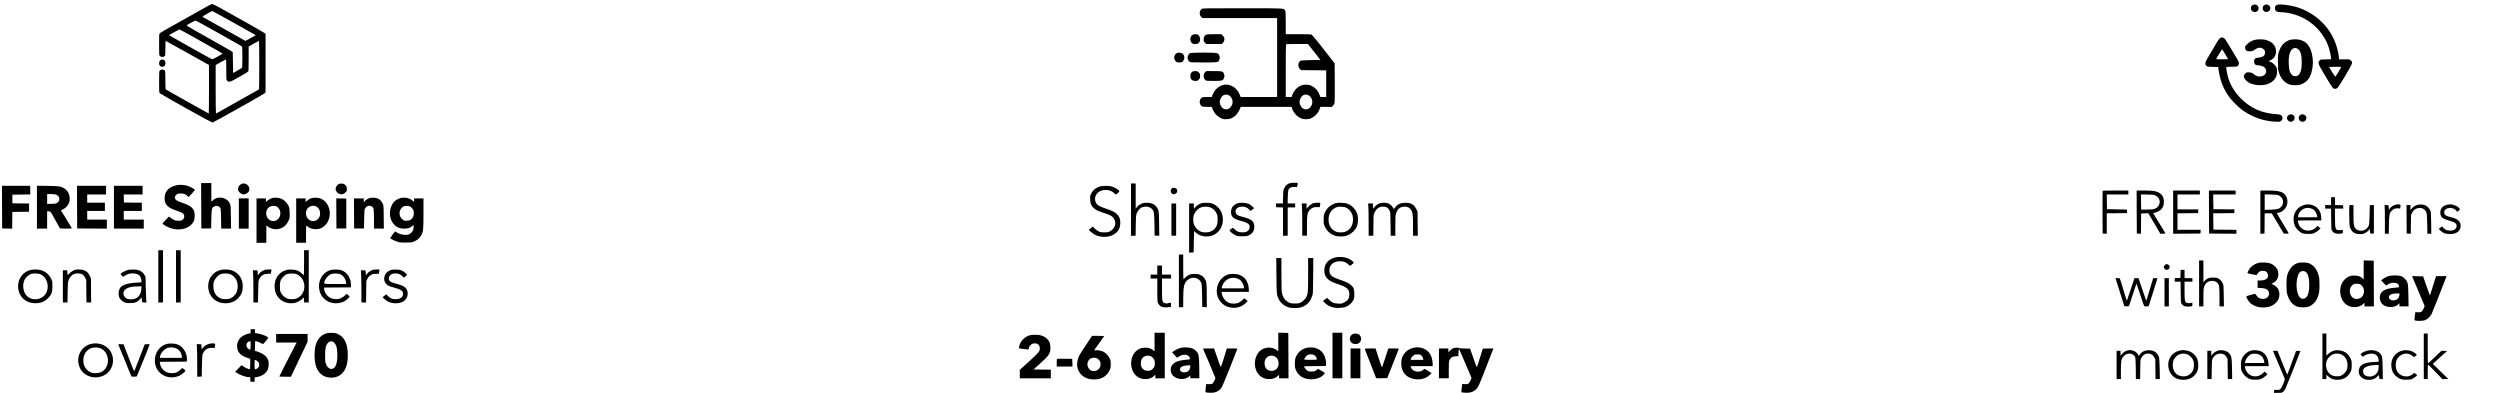 <?xml version="1.0" standalone="no"?>
<!DOCTYPE svg PUBLIC "-//W3C//DTD SVG 20010904//EN"
 "http://www.w3.org/TR/2001/REC-SVG-20010904/DTD/svg10.dtd">
<svg version="1.0" xmlns="http://www.w3.org/2000/svg"
 width="6364pt" height="1000pt" viewBox="0 0 6364 1000"
 preserveAspectRatio="xMidYMid meet">

<g transform="translate(0,1000) scale(0.1,-0.1)"
fill="#000000" stroke="none">
<path d="M5275 9839 c-60 -34 -238 -134 -395 -222 -157 -88 -397 -223 -535
-300 -137 -77 -260 -149 -272 -160 -23 -20 -23 -23 -23 -292 0 -271 0 -272 23
-293 30 -29 86 -29 115 -2 21 20 22 28 22 205 0 102 3 185 6 185 3 0 253 -138
555 -307 l549 -308 0 -617 c0 -340 -3 -618 -6 -618 -7 0 -1075 599 -1091 612
-10 8 -13 68 -13 239 0 216 -1 230 -20 249 -29 29 -90 27 -118 -3 -21 -23 -22
-30 -22 -293 0 -268 0 -271 23 -291 12 -11 314 -183 670 -383 525 -293 653
-361 673 -356 41 11 1297 716 1322 743 l22 24 0 743 0 743 -22 20 c-21 18
-398 232 -1084 614 -127 71 -239 129 -250 129 -10 0 -68 -28 -129 -61z m659
-410 c287 -160 534 -299 549 -309 l29 -17 -131 -72 -132 -73 -227 128 c-125
70 -353 197 -507 284 -154 86 -299 167 -323 180 -24 14 -39 27 -33 33 13 13
234 137 245 137 5 0 243 -131 530 -291z m-367 -274 c312 -175 576 -325 586
-333 15 -14 17 -40 17 -277 0 -232 -2 -264 -16 -276 -10 -8 -62 -40 -118 -71
l-101 -57 -5 265 -5 266 -28 21 c-15 12 -281 164 -591 337 -330 184 -561 319
-556 324 22 23 217 125 232 122 9 -2 272 -147 585 -321z m-734 -46 c259 -145
364 -205 665 -374 96 -54 170 -101 165 -105 -4 -4 -62 -37 -128 -74 -106 -60
-123 -67 -147 -58 -15 5 -123 64 -240 130 -117 65 -356 199 -531 297 -174 98
-316 179 -314 181 11 11 255 143 265 144 6 0 126 -64 265 -141z m1767 -763 c0
-479 -3 -616 -12 -624 -11 -8 -308 -175 -888 -500 -74 -41 -148 -84 -165 -94
-16 -10 -33 -18 -37 -18 -5 0 -8 278 -8 618 l0 617 129 73 c71 39 132 72 135
72 3 0 6 -116 6 -259 0 -246 1 -260 21 -285 30 -38 75 -35 157 11 215 119 350
197 370 216 22 20 22 22 22 332 l0 311 128 72 c70 39 130 71 135 72 4 0 7
-276 7 -614z"/>
<path d="M57353 9876 c-37 -17 -53 -43 -53 -86 0 -45 16 -70 57 -86 70 -30
138 13 138 87 0 70 -74 114 -142 85z"/>
<path d="M57653 9875 c-37 -16 -53 -42 -53 -87 0 -70 67 -112 135 -84 78 33
78 139 1 171 -42 18 -43 18 -83 0z"/>
<path d="M57963 9876 c-37 -17 -53 -43 -53 -86 0 -69 47 -100 152 -100 99 0
246 -26 364 -64 398 -129 709 -427 848 -814 26 -74 66 -251 66 -295 l0 -25
-136 -4 c-135 -3 -136 -3 -160 -31 -45 -53 -37 -77 107 -321 241 -404 235
-396 296 -396 22 0 42 9 62 28 16 15 105 155 197 311 188 318 193 331 136 382
-32 29 -33 29 -167 29 l-135 0 0 28 c0 62 -34 223 -71 336 -151 462 -541 831
-1024 971 -172 50 -425 76 -482 51z m1637 -1582 c0 -9 -142 -244 -151 -249 -6
-4 -159 236 -159 251 0 2 70 4 155 4 85 0 155 -3 155 -6z"/>
<path d="M30588 9770 c-60 -46 -64 -153 -9 -202 l31 -28 950 0 950 0 0 -1005
0 -1005 -463 0 -463 0 -28 66 c-56 127 -140 205 -260 239 -165 48 -350 -56
-424 -237 l-27 -68 -115 0 c-127 0 -148 -7 -175 -60 -30 -58 -12 -140 37 -174
17 -12 50 -16 138 -16 l115 0 27 -68 c38 -93 110 -172 196 -214 59 -29 76 -33
147 -33 91 1 150 22 221 80 48 40 103 120 129 188 l18 47 647 0 648 0 16 -46
c36 -106 117 -197 215 -242 80 -37 192 -37 272 0 98 45 179 136 215 242 l16
46 145 0 145 0 33 33 c26 26 34 44 40 88 3 29 5 264 3 520 l-3 466 -72 94
c-230 300 -493 626 -514 636 -18 9 -109 13 -341 13 l-318 0 0 285 c0 236 -3
291 -15 315 -33 63 25 60 -1088 60 -993 0 -1015 0 -1039 -20z m2866 -1093
l158 -202 -243 -5 c-134 -3 -252 -9 -261 -13 -10 -5 -27 -25 -39 -44 -32 -51
-23 -124 20 -166 l31 -32 320 -3 320 -3 0 -340 0 -339 -74 0 -73 0 -22 56
c-41 107 -118 191 -217 235 -74 33 -190 32 -265 -3 -98 -45 -179 -136 -215
-242 l-16 -46 -74 0 -74 0 0 668 c0 368 3 672 7 675 3 4 130 7 282 7 l276 0
159 -203z m-2141 -1125 c81 -76 86 -199 10 -282 -105 -117 -273 -29 -273 142
0 45 44 132 78 154 60 39 134 33 185 -14z m2041 -13 c138 -152 -22 -402 -191
-298 -40 25 -83 109 -83 164 0 51 42 137 78 161 66 43 143 33 196 -27z"/>
<path d="M30354 9111 c-63 -38 -72 -145 -18 -202 25 -26 34 -29 88 -29 63 1
80 8 109 50 38 55 9 168 -49 190 -40 16 -96 12 -130 -9z"/>
<path d="M30698 9114 c-37 -19 -58 -63 -58 -118 0 -36 6 -52 31 -81 l31 -35
200 0 200 0 28 28 c31 31 46 86 36 129 -4 14 -22 41 -41 60 l-33 33 -183 0
c-143 -1 -190 -4 -211 -16z"/>
<path d="M56524 9036 c-24 -11 -46 -39 -90 -113 -31 -54 -111 -187 -176 -296
-98 -164 -118 -205 -118 -238 0 -30 6 -46 26 -64 25 -23 34 -25 162 -27 l137
-3 7 -50 c44 -289 112 -474 251 -680 83 -123 275 -314 397 -394 249 -166 511
-254 800 -268 114 -6 116 -5 147 21 39 33 48 67 28 110 -21 43 -47 53 -165 61
-355 24 -640 152 -886 399 -198 199 -313 417 -359 683 -24 135 -35 123 116
123 74 0 139 5 151 11 26 14 51 74 42 102 -3 12 -26 54 -49 92 -23 39 -102
171 -175 294 -113 189 -139 226 -166 237 -40 17 -41 17 -80 0z m125 -421 l71
-120 -80 -3 c-45 -2 -114 -2 -155 0 l-73 3 75 128 c42 71 79 125 83 120 4 -4
40 -62 79 -128z"/>
<path d="M57398 8985 c-77 -21 -140 -56 -195 -110 -45 -43 -53 -57 -53 -88 0
-24 8 -45 24 -64 22 -26 30 -28 94 -28 64 0 74 3 125 38 71 49 114 61 168 47
61 -17 99 -58 99 -109 0 -86 -49 -127 -168 -138 -85 -8 -112 -31 -112 -96 0
-60 29 -97 75 -97 53 0 137 -20 171 -41 18 -11 40 -36 49 -55 49 -103 -43
-204 -172 -191 -55 6 -82 19 -148 72 -31 24 -49 30 -101 33 -62 4 -65 3 -99
-31 -45 -45 -47 -87 -6 -144 64 -88 192 -143 351 -151 210 -9 369 66 436 206
22 47 28 72 28 137 1 70 -2 86 -26 127 -33 56 -87 102 -145 124 l-43 17 48 22
c95 44 148 138 140 248 -11 133 -97 223 -257 271 -66 19 -215 20 -283 1z"/>
<path d="M58295 8986 c-65 -21 -117 -51 -163 -96 -54 -53 -84 -105 -119 -205
-26 -76 -27 -89 -27 -260 -1 -143 3 -193 17 -244 42 -150 124 -258 234 -313
56 -27 77 -32 166 -36 86 -3 112 -1 166 18 179 60 271 202 302 464 9 75 9 123
0 205 -37 323 -185 482 -450 480 -47 0 -104 -6 -126 -13z m195 -229 c72 -48
103 -151 103 -342 0 -140 -15 -224 -53 -288 -28 -48 -61 -67 -114 -67 -63 0
-107 40 -137 123 -30 87 -38 303 -15 410 35 156 126 225 216 164z"/>
<path d="M29949 8645 c-30 -16 -59 -70 -59 -110 0 -36 27 -92 54 -110 12 -9
43 -15 76 -15 33 0 64 6 76 15 27 18 54 74 54 110 0 41 -29 94 -61 110 -35 19
-106 19 -140 0z"/>
<path d="M30289 8645 c-30 -16 -59 -70 -59 -109 0 -39 24 -91 51 -110 21 -14
65 -16 359 -16 367 0 364 -1 395 60 31 60 9 147 -44 174 -43 23 -662 23 -702
1z"/>
<path d="M4110 8483 c-39 -14 -60 -46 -60 -93 0 -58 29 -90 81 -90 53 0 79 29
79 90 0 48 -23 90 -49 90 -5 0 -15 2 -23 4 -7 3 -20 2 -28 -1z"/>
<path d="M30339 8162 c-27 -24 -33 -37 -36 -83 -7 -93 37 -139 134 -139 38 0
50 5 79 34 31 31 34 40 34 91 0 51 -3 60 -34 91 -31 31 -40 34 -90 34 -47 0
-61 -4 -87 -28z"/>
<path d="M30679 8162 c-55 -49 -51 -156 9 -202 22 -18 41 -20 209 -20 207 0
229 6 257 64 20 42 20 76 2 120 -26 63 -39 66 -253 66 l-193 0 -31 -28z"/>
<path d="M58251 7064 c-43 -36 -44 -93 -2 -135 78 -78 204 17 151 115 -27 51
-101 61 -149 20z"/>
<path d="M58565 7078 c-47 -27 -62 -75 -40 -122 45 -94 185 -62 185 42 0 33
-6 45 -31 66 -33 28 -80 34 -114 14z"/>
<path d="M32832 5336 c-64 -21 -107 -59 -139 -123 -27 -56 -28 -65 -31 -225
l-4 -168 -89 0 -90 0 3 -47 3 -48 88 -3 87 -3 0 -359 0 -360 60 0 60 0 0 360
0 360 95 0 95 0 0 50 0 50 -96 0 -96 0 4 163 c3 179 12 207 70 241 27 17 136
25 156 12 10 -6 35 94 26 103 -12 13 -160 10 -202 -3z"/>
<path d="M5122 4763 l3 -578 125 0 125 0 5 240 c6 268 10 289 74 319 43 20 80
20 116 -1 51 -30 54 -48 58 -315 l4 -248 124 0 125 0 -3 293 c-3 283 -4 294
-27 345 -73 161 -303 205 -432 82 l-39 -37 0 239 0 238 -130 0 -130 0 2 -577z"/>
<path d="M6132 5310 c-68 -42 -91 -124 -52 -188 21 -34 87 -72 125 -72 38 0
104 38 125 72 72 119 -77 261 -198 188z"/>
<path d="M8621 5313 c-36 -18 -67 -60 -76 -105 -11 -47 28 -113 81 -138 62
-30 116 -20 166 30 34 33 38 43 38 86 0 61 -25 105 -73 127 -44 21 -92 21
-136 0z"/>
<path d="M28790 4665 l0 -665 59 0 59 0 4 258 c4 241 5 261 27 317 28 72 93
139 148 154 88 25 176 9 230 -42 60 -57 66 -90 71 -404 l4 -283 59 0 60 0 -4
303 c-4 326 -6 344 -60 423 -47 70 -118 106 -218 112 -44 3 -99 -1 -126 -7
-63 -16 -133 -62 -166 -108 l-27 -38 0 323 0 322 -60 0 -60 0 0 -665z"/>
<path d="M4504 5286 c-187 -35 -299 -140 -312 -291 -7 -90 4 -146 40 -200 42
-63 111 -106 251 -154 64 -22 129 -47 146 -55 68 -35 82 -112 32 -168 -27 -30
-34 -33 -104 -36 -64 -4 -84 0 -129 20 -30 14 -70 39 -89 56 l-35 31 -82 -82
c-45 -45 -82 -87 -82 -94 0 -31 138 -106 248 -134 234 -59 460 19 543 188 33
68 34 219 2 279 -46 87 -125 137 -310 198 -62 21 -123 48 -137 61 -50 47 -44
104 17 149 23 17 43 21 100 21 78 -1 119 -16 171 -64 l28 -26 84 90 c45 49 80
93 76 97 -4 4 -34 23 -67 43 -115 69 -260 95 -391 71z"/>
<path d="M52 4728 l3 -543 127 -3 128 -3 2 213 3 213 213 3 212 2 0 105 0 105
-213 2 -212 3 0 110 0 110 228 3 227 2 0 110 0 110 -360 0 -360 0 2 -542z"/>
<path d="M940 4726 l0 -546 130 0 130 0 0 220 0 220 39 0 c49 0 46 3 176 -235
53 -99 102 -186 107 -192 8 -10 52 -13 160 -13 116 0 149 3 145 13 -3 6 -66
111 -140 232 l-136 220 54 27 c131 67 190 187 164 335 -14 80 -57 146 -122
190 -91 61 -123 66 -429 71 l-278 4 0 -546z m476 323 c118 -30 129 -178 18
-225 -21 -9 -71 -14 -134 -14 l-100 0 0 125 0 125 86 0 c47 0 105 -5 130 -11z"/>
<path d="M1962 4728 l3 -543 378 -3 377 -2 0 115 0 115 -250 0 -250 0 0 110 0
110 225 0 225 0 0 105 0 105 -225 0 -225 0 0 105 0 105 240 0 240 0 0 110 0
110 -370 0 -370 0 2 -542z"/>
<path d="M2900 4725 l0 -545 380 0 380 0 0 115 0 115 -255 0 -255 0 0 110 0
110 230 0 230 0 0 105 0 105 -227 2 -228 3 -3 103 -3 102 241 0 240 0 0 110 0
110 -365 0 -365 0 0 -545z"/>
<path d="M28005 5256 c-108 -34 -183 -94 -226 -181 -30 -61 -31 -69 -27 -157
5 -107 23 -151 85 -209 58 -54 96 -74 248 -125 168 -56 200 -71 245 -117 105
-108 70 -279 -74 -355 -45 -24 -62 -27 -146 -27 -85 0 -101 3 -150 29 -30 15
-74 49 -97 73 l-42 45 -51 -37 c-27 -20 -50 -40 -50 -44 0 -17 100 -100 149
-125 183 -93 425 -68 554 57 60 59 89 125 95 218 6 104 -15 172 -72 236 -53
59 -124 95 -297 153 -192 64 -246 103 -269 199 -17 71 6 148 61 201 105 102
318 99 420 -6 18 -19 37 -34 42 -34 21 0 96 71 91 85 -11 27 -104 87 -172 111
-55 19 -86 23 -172 23 -58 0 -123 -6 -145 -13z"/>
<path d="M29821 5194 c-57 -72 18 -171 98 -129 85 43 58 155 -38 155 -31 0
-44 -6 -60 -26z"/>
<path d="M53525 5138 c-3 -7 -4 -254 -3 -548 l3 -535 53 -3 52 -3 0 260 0 261
258 2 257 3 0 45 0 45 -255 5 -255 5 -3 188 -2 187 275 0 275 0 0 50 0 50
-325 0 c-251 0 -327 -3 -330 -12z"/>
<path d="M54392 4603 l3 -548 52 -3 53 -3 2 258 3 258 91 3 91 3 154 -261 153
-260 63 0 c35 0 63 4 63 9 0 10 -21 44 -194 324 -64 104 -116 191 -116 193 0
2 9 4 20 4 38 0 133 43 171 77 59 53 84 114 83 203 0 117 -43 192 -136 241
-74 38 -153 49 -361 49 l-197 0 2 -547z m483 417 c154 -77 128 -292 -41 -341
-32 -9 -98 -14 -189 -14 l-140 0 -3 193 -2 193 162 -3 c150 -3 167 -5 213 -28z"/>
<path d="M55320 4600 l0 -550 348 2 347 3 3 48 3 47 -295 0 -296 0 0 210 0
210 263 2 262 3 3 48 3 47 -265 0 -266 0 0 190 0 190 285 0 285 0 0 50 0 50
-340 0 -340 0 0 -550z"/>
<path d="M56232 4603 l3 -548 348 -3 347 -2 0 50 0 50 -292 2 -293 3 -3 207
-2 208 267 2 268 3 3 47 3 48 -268 2 -268 3 -3 188 -2 187 285 0 285 0 0 50 0
50 -340 0 -340 0 2 -547z"/>
<path d="M57540 4599 l0 -550 53 3 52 3 3 258 2 257 89 0 89 0 154 -257 153
-258 63 -3 c41 -2 62 1 62 8 0 7 -67 122 -150 256 -82 134 -150 248 -150 253
0 5 17 12 37 16 186 35 287 239 202 410 -60 120 -167 155 -469 155 l-190 0 0
-551z m477 423 c55 -29 90 -76 98 -133 9 -62 -8 -118 -47 -156 -53 -52 -105
-65 -270 -71 l-148 -4 0 197 0 197 163 -4 c144 -3 167 -6 204 -26z"/>
<path d="M59340 4880 l0 -100 -75 0 -75 0 0 -45 0 -45 75 0 74 0 3 -269 c3
-255 4 -271 24 -298 41 -55 80 -73 160 -73 104 0 121 8 116 58 l-4 40 -62 -5
c-127 -11 -136 10 -136 317 l0 230 106 0 105 0 -3 43 -3 42 -102 3 -103 3 0
99 0 100 -50 0 -50 0 0 -100z"/>
<path d="M6896 4946 c-32 -14 -74 -40 -93 -57 l-33 -33 0 47 0 47 -120 0 -120
0 0 -565 0 -565 125 0 125 0 0 221 0 221 38 -29 c75 -59 174 -82 268 -63 119
25 195 85 251 197 38 76 38 78 38 197 0 147 -20 207 -96 291 -70 76 -139 108
-243 112 -69 3 -90 0 -140 -21z m155 -209 c44 -30 75 -76 83 -127 25 -157
-103 -277 -239 -225 -145 55 -163 271 -30 351 55 33 138 33 186 1z"/>
<path d="M7932 4956 c-49 -16 -85 -38 -124 -74 l-28 -26 0 47 0 47 -120 0
-120 0 0 -565 0 -565 125 0 125 0 0 220 c0 121 4 220 8 220 5 0 19 -11 31 -24
68 -72 235 -93 343 -44 117 54 195 163 219 304 30 183 -60 373 -211 442 -67
31 -182 39 -248 18z m129 -218 c71 -40 107 -151 78 -239 -40 -118 -166 -163
-269 -96 -89 60 -109 217 -37 296 60 65 153 81 228 39z"/>
<path d="M9405 4957 c-59 -24 -94 -47 -119 -79 l-26 -33 0 53 0 52 -125 0
-125 0 2 -382 3 -383 125 0 125 0 5 240 c5 226 6 242 27 276 56 89 186 77 213
-19 5 -20 10 -141 10 -269 l0 -233 126 0 125 0 -3 298 c-3 290 -4 298 -27 342
-52 101 -117 142 -231 146 -44 2 -87 -1 -105 -9z"/>
<path d="M10173 4951 c-64 -22 -124 -63 -158 -107 -130 -170 -117 -434 29
-572 69 -66 141 -92 249 -92 88 0 140 17 204 66 l33 25 0 -48 c-1 -90 -55
-167 -136 -193 -78 -26 -224 3 -304 60 -16 11 -31 20 -34 20 -3 0 -32 -39 -66
-87 l-60 -87 45 -28 c25 -16 80 -40 123 -55 70 -25 90 -27 227 -27 132 -1 157
2 205 22 81 32 138 78 181 144 64 100 69 143 69 577 l0 381 -120 0 -120 0 0
-46 0 -46 -39 35 c-80 72 -217 97 -328 58z m267 -210 c19 -10 48 -37 64 -59
25 -35 30 -51 30 -104 0 -76 -22 -128 -72 -166 -28 -21 -48 -27 -101 -30 -56
-3 -71 0 -101 20 -119 81 -119 256 -1 335 44 29 130 32 181 4z"/>
<path d="M6080 4565 l0 -385 125 0 125 0 0 385 0 385 -125 0 -125 0 0 -385z"/>
<path d="M8562 4568 l3 -383 125 0 125 0 0 380 0 380 -128 3 -127 3 2 -383z"/>
<path d="M30573 4822 c-58 -21 -115 -59 -155 -106 l-27 -31 -1 68 0 67 -60 0
-60 0 0 -625 0 -626 58 3 57 3 5 280 c4 229 7 276 17 258 20 -33 106 -92 169
-113 68 -24 175 -26 252 -6 180 48 302 217 302 416 -1 177 -89 323 -237 393
-60 28 -80 32 -168 34 -77 3 -112 -1 -152 -15z m224 -97 c66 -20 135 -81 170
-153 25 -51 28 -67 28 -162 0 -95 -3 -111 -28 -162 -54 -110 -143 -163 -277
-163 -73 0 -93 4 -142 28 -67 33 -111 80 -147 157 -35 75 -36 201 -3 274 43
94 101 150 189 182 51 18 148 17 210 -1z"/>
<path d="M31520 4831 c-122 -40 -183 -116 -183 -226 0 -123 60 -178 247 -226
107 -27 191 -66 212 -97 22 -33 20 -99 -4 -131 -36 -49 -79 -66 -167 -66 -91
0 -140 20 -198 80 -19 19 -37 35 -41 35 -15 0 -86 -55 -86 -66 0 -21 90 -95
148 -122 51 -24 68 -27 172 -27 99 0 122 3 165 23 100 46 144 114 145 220 0
133 -65 191 -278 246 -57 14 -116 33 -132 41 -40 20 -70 62 -70 97 0 78 68
128 175 128 74 0 129 -24 173 -74 l32 -37 45 32 c25 18 45 36 45 39 0 16 -95
93 -138 113 -51 23 -214 34 -262 18z"/>
<path d="M33438 4830 c-45 -14 -95 -49 -138 -97 l-40 -46 0 67 0 66 -61 0 -62
0 6 -82 c4 -46 7 -230 7 -410 l0 -328 60 0 60 0 0 247 c0 288 8 336 71 407 50
57 103 78 188 75 l66 -3 7 40 c14 77 16 74 -64 73 -40 0 -85 -4 -100 -9z"/>
<path d="M33985 4823 c-121 -44 -205 -118 -258 -231 -30 -63 -32 -74 -32 -182
0 -109 2 -119 32 -182 58 -122 163 -208 292 -238 33 -8 90 -11 148 -8 82 5
103 10 167 42 93 45 174 129 207 213 34 86 38 231 10 315 -40 118 -125 210
-238 257 -79 33 -253 40 -328 14z m286 -112 c56 -29 94 -65 125 -118 35 -59
45 -98 45 -183 1 -138 -59 -243 -169 -297 -49 -24 -69 -28 -143 -28 -75 0 -92
4 -144 30 -106 54 -165 159 -165 295 0 123 46 218 134 278 66 44 97 52 192 49
60 -3 92 -9 125 -26z"/>
<path d="M35125 4827 c-59 -24 -93 -47 -134 -93 l-41 -47 0 67 0 66 -61 0 -62
0 6 -82 c4 -46 7 -230 7 -410 l0 -328 59 0 60 0 3 268 c3 264 3 268 29 322 48
101 119 150 216 150 80 0 130 -29 163 -95 25 -49 25 -53 28 -347 l4 -298 59 0
59 0 0 252 c0 198 3 263 16 307 34 120 107 181 218 181 72 0 118 -20 157 -70
50 -63 59 -126 59 -412 l0 -258 61 0 61 0 -4 309 -3 308 -35 69 c-59 115 -146
160 -300 152 -114 -6 -182 -42 -246 -131 l-20 -29 -29 46 c-32 51 -84 91 -136
106 -45 13 -157 11 -194 -3z"/>
<path d="M29820 4410 l0 -410 60 0 60 0 0 410 0 410 -60 0 -60 0 0 -410z"/>
<path d="M58665 4786 c-193 -49 -307 -226 -275 -429 14 -94 42 -150 106 -215
80 -79 126 -96 259 -97 98 0 116 3 165 26 30 14 77 46 104 70 l49 45 -40 32
-40 31 -34 -36 c-51 -54 -121 -83 -199 -83 -131 1 -227 76 -258 202 -7 26 -12
49 -12 52 0 3 136 6 301 6 l302 0 -5 84 c-5 105 -38 176 -109 240 -77 70 -208
100 -314 72z m158 -90 c25 -7 60 -24 77 -36 34 -24 74 -96 84 -152 l7 -38
-246 0 -245 0 0 26 c0 41 40 113 85 151 66 57 153 75 238 49z"/>
<path d="M60973 4786 c-61 -19 -110 -53 -138 -94 l-25 -37 0 31 c0 18 -3 46
-6 63 -6 30 -8 31 -56 31 l-50 0 6 -31 c3 -17 6 -182 6 -365 l0 -334 49 0 49
0 5 233 c5 255 10 283 64 346 43 51 106 76 173 68 l49 -6 7 46 c5 33 3 47 -7
54 -20 12 -77 10 -126 -5z"/>
<path d="M61535 4784 c-60 -19 -100 -45 -142 -93 l-33 -36 0 63 0 62 -50 0
-50 0 2 -362 3 -363 52 -3 52 -3 3 238 3 238 28 58 c35 70 77 104 148 119 101
20 187 -26 218 -118 9 -26 15 -121 18 -286 l5 -248 50 0 49 0 -3 273 c-3 262
-4 274 -27 325 -27 60 -88 117 -140 132 -67 19 -134 20 -186 4z"/>
<path d="M62303 4790 c-117 -24 -183 -96 -183 -200 0 -96 46 -151 155 -183
162 -49 196 -62 226 -87 28 -23 34 -34 34 -67 0 -81 -57 -123 -167 -123 -73 0
-134 25 -175 74 l-28 33 -43 -31 -42 -30 37 -39 c62 -64 124 -90 225 -95 150
-8 256 47 286 146 41 138 -34 235 -215 277 -151 35 -193 63 -193 130 0 128
218 155 310 38 l20 -25 35 26 c40 31 41 33 19 64 -24 34 -87 70 -151 87 -62
16 -87 17 -150 5z"/>
<path d="M59804 4765 c-4 -8 -4 -129 -2 -268 4 -211 7 -259 22 -292 50 -116
108 -157 233 -163 78 -4 88 -2 148 27 36 18 78 48 95 69 l30 37 0 -50 c0 -28
4 -56 9 -63 8 -14 92 -13 91 1 0 4 0 167 0 363 l0 355 -52 -3 -53 -3 -5 -240
c-4 -165 -9 -249 -18 -270 -39 -89 -111 -138 -202 -138 -60 0 -90 11 -133 51
-49 46 -57 100 -57 364 l0 238 -50 0 c-36 0 -52 -4 -56 -15z"/>
<path d="M4030 2965 l0 -665 60 0 60 0 0 665 0 665 -60 0 -60 0 0 -665z"/>
<path d="M4480 2965 l0 -665 60 0 60 0 0 665 0 665 -60 0 -60 0 0 -665z"/>
<path d="M7740 3317 c0 -173 -2 -316 -5 -319 -3 -2 -26 15 -51 40 -72 69 -140
95 -254 100 -78 3 -106 0 -159 -18 -117 -39 -195 -110 -247 -225 -39 -84 -45
-224 -16 -322 55 -181 211 -293 408 -293 50 0 92 7 131 21 60 22 160 90 170
115 11 29 23 0 23 -57 l0 -59 60 0 60 0 0 665 0 665 -60 0 -60 0 0 -313z
m-170 -305 c237 -123 238 -483 2 -599 -49 -24 -69 -28 -142 -28 -73 0 -93 4
-142 28 -64 32 -111 80 -142 146 -17 38 -21 65 -21 156 0 124 15 166 84 238
65 69 114 87 231 84 67 -2 95 -7 130 -25z"/>
<path d="M30010 2850 l0 -670 55 0 55 0 0 203 c1 319 21 411 106 486 116 102
287 73 348 -59 19 -41 21 -68 26 -335 l5 -290 58 -3 57 -3 0 292 c0 328 -6
369 -65 450 -23 33 -51 56 -92 75 -51 26 -69 29 -153 29 -84 0 -102 -3 -152
-28 -32 -16 -73 -46 -91 -68 -19 -21 -37 -39 -40 -39 -4 0 -7 142 -7 315 l0
315 -55 0 -55 0 0 -670z"/>
<path d="M33983 3445 c-163 -44 -259 -150 -270 -298 -7 -98 13 -169 67 -230
56 -63 121 -98 285 -152 234 -77 291 -133 283 -275 -5 -91 -39 -141 -129 -188
-61 -32 -68 -34 -154 -30 -109 4 -167 28 -235 99 l-45 47 -30 -22 c-17 -11
-42 -29 -55 -38 l-24 -18 48 -49 c55 -56 143 -103 227 -121 84 -19 240 -8 312
20 73 29 150 97 185 164 25 46 27 61 27 161 0 127 -14 165 -84 228 -54 49
-114 78 -272 132 -217 74 -269 117 -277 226 -11 150 96 249 268 249 88 0 149
-22 209 -76 l48 -43 47 36 c25 19 46 41 46 48 0 17 -62 66 -117 94 -99 50
-251 65 -360 36z"/>
<path d="M32493 2983 c4 -478 5 -491 57 -598 49 -101 162 -190 275 -215 64
-15 206 -15 270 0 106 24 207 96 260 185 13 23 34 70 47 105 22 64 23 74 26
518 l3 452 -65 0 -66 0 0 -417 c0 -434 -5 -496 -46 -574 -26 -50 -85 -109
-138 -137 -46 -24 -61 -27 -156 -27 -94 1 -110 3 -156 27 -93 49 -151 134
-173 254 -7 35 -11 221 -11 466 l0 408 -66 0 -65 0 4 -447z"/>
<path d="M55980 2785 l0 -585 55 0 55 0 0 225 c0 200 2 230 20 278 36 96 105
147 199 147 61 0 97 -13 134 -48 49 -46 57 -100 57 -364 l0 -238 56 0 56 0 -4
268 c-3 253 -4 270 -26 317 -28 60 -64 100 -117 128 -32 18 -57 22 -130 22
-102 0 -154 -20 -212 -82 l-33 -34 0 275 0 276 -55 0 -55 0 0 -585z"/>
<path d="M60170 3128 l0 -242 -27 26 c-58 54 -110 72 -208 73 -82 0 -96 -3
-157 -33 -138 -68 -217 -219 -205 -392 15 -228 157 -377 359 -379 83 -1 165
27 219 76 l39 35 0 -46 0 -46 120 0 120 0 -2 583 -3 582 -127 3 -128 3 0 -243z
m-67 -381 c112 -85 97 -282 -26 -338 -118 -53 -232 8 -256 137 -19 100 26 193
109 227 8 4 43 5 76 4 49 -2 69 -8 97 -30z"/>
<path d="M57466 3301 c-70 -23 -155 -79 -190 -125 -28 -38 -72 -124 -65 -129
12 -11 234 -55 237 -47 11 30 52 78 82 93 42 22 116 18 155 -7 34 -23 58 -80
51 -121 -13 -67 -86 -105 -203 -105 l-63 0 0 -94 0 -94 88 -4 c139 -7 202 -52
202 -145 0 -148 -226 -184 -316 -50 -16 23 -30 44 -31 46 -4 6 -216 -50 -227
-60 -16 -14 52 -135 97 -174 181 -155 509 -150 656 11 61 65 85 124 85 209 1
116 -51 198 -156 248 l-48 23 37 17 c116 51 168 176 129 312 -23 76 -95 150
-181 184 -85 34 -254 40 -339 12z"/>
<path d="M58483 3302 c-124 -44 -209 -145 -259 -307 -27 -87 -27 -391 -1 -485
44 -155 131 -267 242 -310 85 -34 234 -34 318 -1 70 28 154 105 190 177 59
116 72 185 72 369 -1 132 -5 184 -19 235 -42 152 -117 255 -226 308 -47 23
-70 27 -160 30 -82 2 -116 -2 -157 -16z m211 -223 c61 -48 90 -156 90 -334 0
-226 -54 -347 -158 -349 -38 -1 -50 4 -79 32 -75 73 -108 299 -71 479 28 137
72 193 149 193 28 0 51 -7 69 -21z"/>
<path d="M55109 3251 c-34 -35 -36 -59 -8 -95 52 -66 153 -1 123 79 -7 16 -54
45 -74 45 -6 0 -25 -13 -41 -29z"/>
<path d="M29460 3125 l0 -115 -85 0 -85 0 0 -50 0 -50 85 0 85 0 0 -290 c0
-240 3 -297 15 -328 19 -44 50 -78 90 -100 33 -17 145 -22 208 -9 l37 8 0 55
c0 53 -1 55 -22 48 -54 -17 -90 -21 -122 -14 -83 18 -86 32 -86 360 l0 270
115 0 115 0 0 50 0 50 -115 0 -115 0 0 115 0 115 -60 0 -60 0 0 -115z"/>
<path d="M746 3119 c-112 -39 -197 -115 -248 -226 -42 -90 -50 -210 -19 -311
54 -179 196 -288 390 -300 152 -9 270 36 366 139 80 87 100 145 100 294 0 104
-3 127 -23 170 -55 119 -143 199 -259 235 -89 27 -226 27 -307 -1z m267 -95
c181 -62 261 -317 154 -495 -101 -168 -346 -199 -484 -61 -111 110 -124 332
-28 458 29 38 95 86 140 102 46 16 165 14 218 -4z"/>
<path d="M1865 3111 c-35 -16 -78 -47 -102 -74 -42 -46 -43 -46 -43 -19 0 15
-3 44 -6 65 l-7 37 -53 0 -54 0 0 -410 0 -410 59 0 59 0 4 258 c4 234 6 262
26 312 46 116 120 170 234 170 94 0 144 -28 183 -105 l30 -59 3 -288 3 -288
60 0 60 0 -3 308 -3 307 -29 63 c-53 114 -136 162 -280 162 -68 0 -90 -4 -141
-29z"/>
<path d="M3275 3133 c-68 -14 -205 -85 -205 -105 0 -4 14 -23 30 -42 l31 -34
56 34 c72 43 111 54 196 54 69 0 126 -17 161 -48 29 -26 56 -92 56 -138 l0
-41 -122 -8 c-336 -19 -457 -92 -458 -273 0 -105 39 -170 135 -220 45 -24 61
-27 155 -27 127 0 175 18 250 95 l50 51 0 -43 c0 -81 5 -88 67 -88 l55 0 -8
32 c-3 18 -9 166 -13 328 l-6 295 -28 47 c-56 96 -147 139 -290 137 -50 -1
-101 -3 -112 -6z m323 -495 c-11 -159 -109 -258 -255 -258 -82 0 -127 15 -162
55 -83 95 -30 213 113 249 84 22 97 23 210 25 l99 1 -5 -72z"/>
<path d="M5588 3120 c-94 -33 -151 -74 -212 -154 -84 -110 -101 -305 -38 -439
74 -158 218 -247 402 -247 137 0 251 48 334 141 77 85 106 167 106 295 0 194
-111 349 -288 404 -87 27 -225 27 -304 0z m267 -97 c69 -23 146 -101 174 -176
29 -78 29 -195 0 -271 -25 -67 -91 -139 -157 -169 -70 -32 -199 -31 -266 2
-113 56 -168 146 -174 286 -3 75 0 100 19 150 28 74 105 155 169 178 60 21
174 21 235 0z"/>
<path d="M6705 3115 c-58 -28 -95 -58 -121 -100 l-19 -29 -5 64 -5 65 -59 3
-59 3 6 -83 c4 -46 7 -230 7 -410 l0 -328 59 0 60 0 3 273 c3 253 5 275 25
317 46 98 115 139 231 140 69 0 72 1 72 24 0 13 3 38 6 55 l7 31 -79 0 c-63 0
-89 -5 -129 -25z"/>
<path d="M8415 3126 c-71 -22 -127 -57 -175 -107 -164 -171 -159 -465 12 -625
131 -122 331 -150 503 -69 47 23 145 106 145 125 0 4 -18 23 -41 41 l-40 32
-30 -36 c-17 -20 -59 -51 -97 -69 -57 -28 -77 -33 -142 -33 -92 0 -169 34
-227 99 -40 45 -73 122 -73 168 l0 28 343 2 342 3 -2 74 c-5 179 -104 320
-258 367 -59 17 -205 17 -260 0z m262 -114 c72 -38 133 -135 133 -214 l0 -28
-275 0 c-313 0 -299 -4 -269 82 24 67 102 149 164 171 64 24 191 18 247 -11z"/>
<path d="M9440 3109 c-44 -23 -71 -45 -94 -76 l-31 -45 -5 64 -5 63 -59 3 -59
3 6 -122 c4 -67 7 -252 7 -411 l0 -288 59 0 60 0 3 273 3 273 30 60 c25 48 41
65 85 92 50 30 61 33 128 31 40 -1 74 0 76 2 2 2 6 28 10 57 l7 52 -79 0 c-68
0 -87 -4 -142 -31z"/>
<path d="M9938 3121 c-72 -29 -108 -60 -134 -115 -41 -88 -29 -179 32 -239 40
-41 67 -53 194 -87 176 -48 230 -85 230 -159 0 -86 -69 -136 -190 -136 -65 0
-82 4 -129 30 -30 16 -65 44 -79 62 l-26 32 -44 -32 c-24 -17 -46 -35 -48 -38
-9 -15 84 -93 146 -122 115 -55 286 -49 383 13 119 76 143 257 44 346 -50 46
-104 69 -221 99 -157 38 -198 68 -198 141 0 72 67 124 161 124 79 0 130 -19
178 -66 l42 -42 40 30 c23 16 41 34 41 39 0 21 -63 77 -117 104 -50 25 -71 29
-158 32 -80 3 -109 -1 -147 -16z"/>
<path d="M55508 3028 l-3 -103 -72 -3 -73 -3 0 -44 0 -45 75 0 74 0 3 -267 c3
-262 3 -269 26 -301 34 -48 76 -66 152 -67 36 0 77 3 93 8 24 7 27 12 27 53 0
40 -2 45 -17 39 -38 -15 -94 -17 -124 -5 -53 23 -59 52 -59 310 l0 230 100 0
100 0 0 45 0 45 -100 0 -100 0 0 105 0 105 -50 0 -49 0 -3 -102z"/>
<path d="M31287 3020 c-111 -28 -211 -109 -262 -214 -92 -185 -60 -393 80
-525 66 -63 136 -96 231 -111 137 -21 266 17 368 110 l58 54 -43 37 -44 37
-55 -52 c-33 -30 -76 -58 -106 -69 -61 -21 -156 -22 -217 -1 -94 32 -180 138
-194 239 l-6 45 347 0 346 0 0 58 c0 120 -56 253 -132 313 -70 56 -142 82
-242 85 -50 2 -108 -1 -129 -6z m199 -105 c27 -8 66 -28 86 -45 40 -33 82
-112 93 -172 l6 -38 -286 0 -287 0 7 33 c13 57 53 124 101 166 76 66 177 87
280 56z"/>
<path d="M60820 2976 c-59 -16 -132 -53 -173 -87 l-32 -28 64 -65 64 -65 28
20 c47 33 99 50 158 51 88 1 141 -34 141 -95 0 -23 -3 -24 -102 -30 -155 -10
-281 -50 -335 -109 -75 -80 -69 -233 13 -310 53 -49 120 -73 209 -73 90 0 150
21 198 70 l27 28 0 -42 0 -41 116 0 116 0 -4 273 c-5 322 -11 349 -93 434 -38
39 -63 55 -104 67 -65 19 -225 20 -291 2z m260 -476 c0 -101 -100 -171 -201
-141 -64 19 -88 76 -51 120 26 32 88 50 175 51 l77 0 0 -30z"/>
<path d="M61444 2868 c24 -57 96 -228 161 -380 l117 -278 -21 -54 c-12 -29
-35 -66 -50 -80 -26 -25 -35 -27 -97 -25 l-69 3 -13 -99 c-8 -63 -10 -101 -3
-108 19 -19 183 -21 245 -3 72 21 146 87 186 166 22 44 222 547 356 898 l24
62 -134 0 -134 0 -37 -117 c-20 -65 -55 -176 -77 -246 -22 -71 -42 -127 -44
-124 -2 2 -42 111 -88 243 l-83 239 -141 3 -141 3 43 -103z"/>
<path d="M53860 2893 c4 -16 38 -122 75 -238 37 -115 84 -264 104 -330 l38
-120 56 -3 c51 -3 58 -1 67 20 5 13 48 143 96 291 47 147 88 267 89 267 2 0
42 -118 90 -262 117 -357 97 -318 165 -318 55 0 58 1 64 28 7 28 93 300 172
544 24 75 44 139 44 142 0 3 -25 6 -55 6 l-54 0 -22 -72 c-12 -40 -50 -169
-85 -286 -34 -118 -64 -215 -66 -217 -2 -2 -32 80 -67 183 -35 103 -79 233
-99 290 l-34 102 -52 0 -51 0 -89 -267 c-49 -148 -93 -279 -98 -293 -8 -21
-22 16 -88 240 -105 354 -88 320 -154 320 l-55 0 9 -27z"/>
<path d="M55100 2560 l0 -360 55 0 55 0 0 360 0 360 -55 0 -55 0 0 -360z"/>
<path d="M6380 1565 c0 -54 0 -55 -30 -55 -43 0 -138 -38 -191 -76 -92 -67
-140 -185 -120 -296 6 -33 20 -75 31 -93 43 -69 131 -127 243 -160 l57 -16 0
-135 c0 -74 -4 -134 -8 -134 -30 0 -114 35 -160 67 l-54 37 -80 -83 -81 -84
24 -18 c76 -58 242 -119 325 -119 l33 0 3 -57 3 -58 52 -3 52 -3 3 58 3 58 50
7 c119 17 222 81 270 169 24 45 30 69 33 140 4 72 1 93 -18 137 -37 87 -136
160 -278 207 l-53 17 3 121 3 122 30 -3 c17 -1 62 -18 100 -38 l70 -35 67 73
c37 40 66 80 65 88 -4 28 -146 90 -245 107 l-92 17 0 48 0 48 -55 0 -55 0 0
-55z m0 -355 c0 -123 -3 -126 -61 -87 -68 45 -60 150 14 182 17 8 35 14 40 15
4 0 7 -49 7 -110z m198 -430 c39 -57 21 -134 -38 -165 -58 -30 -60 -26 -60 98
0 63 3 116 6 120 13 12 70 -20 92 -53z"/>
<path d="M8320 1517 c-74 -22 -120 -48 -169 -97 -98 -97 -143 -242 -143 -455
0 -215 39 -352 131 -456 141 -161 428 -166 574 -10 98 105 140 241 140 456 1
283 -78 459 -241 536 -56 27 -80 33 -157 35 -55 3 -108 -1 -135 -9z m190 -245
c50 -50 70 -117 77 -262 9 -187 -25 -336 -87 -380 -74 -52 -162 -7 -202 105
-19 52 -22 82 -22 215 -1 187 16 260 75 322 31 32 42 38 79 38 36 0 48 -6 80
-38z"/>
<path d="M29390 1294 l0 -235 -33 25 c-62 48 -116 66 -199 66 -98 0 -170 -26
-235 -85 -179 -160 -170 -497 17 -645 123 -97 329 -94 433 6 l37 36 0 -46 0
-46 120 0 120 0 0 580 0 580 -130 0 -130 0 0 -236z m-80 -371 c17 -10 43 -35
58 -57 24 -34 27 -49 27 -116 0 -69 -3 -80 -29 -114 -46 -61 -81 -78 -156 -74
-72 4 -102 20 -141 76 -43 63 -37 184 13 248 49 62 157 79 228 37z"/>
<path d="M32540 1295 l0 -236 -33 25 c-91 69 -220 87 -331 45 -264 -98 -316
-527 -86 -709 122 -97 331 -94 434 6 l36 35 0 -46 0 -45 120 0 120 0 -2 578
-3 577 -127 3 -128 3 0 -236z m-80 -372 c52 -30 84 -87 88 -157 8 -120 -67
-207 -178 -208 -101 0 -170 66 -178 172 -7 98 28 167 102 202 49 22 120 19
166 -9z"/>
<path d="M33920 950 l0 -580 125 0 125 0 0 580 0 580 -125 0 -125 0 0 -580z"/>
<path d="M34425 1490 c-61 -40 -81 -116 -47 -179 52 -96 210 -94 256 3 31 65
10 139 -49 176 -43 27 -120 27 -160 0z"/>
<path d="M59120 930 l0 -580 50 0 50 0 0 56 0 56 50 -46 c74 -65 143 -89 250
-84 147 7 254 76 316 204 26 54 29 68 29 169 0 105 -2 114 -33 177 -64 130
-177 200 -327 202 -67 0 -89 -4 -140 -27 -33 -16 -79 -47 -102 -70 l-43 -41 0
282 0 282 -50 0 -50 0 0 -580z m456 55 c104 -31 172 -127 182 -254 7 -103 -16
-171 -81 -235 -63 -63 -115 -81 -216 -74 -118 9 -202 77 -236 191 -34 116 -9
223 71 304 77 77 172 100 280 68z"/>
<path d="M61700 930 l0 -580 50 0 50 0 0 185 c0 102 4 185 8 185 4 0 88 -83
186 -185 l178 -185 76 1 77 0 -198 193 -198 193 181 164 181 164 -71 3 -71 3
-165 -158 c-91 -87 -169 -159 -175 -161 -5 -2 -9 143 -9 377 l0 381 -50 0 -50
0 0 -580z"/>
<path d="M7030 1390 l0 -110 261 0 260 0 -74 -142 c-131 -251 -367 -716 -367
-722 0 -3 67 -6 148 -6 l148 0 144 303 c79 166 174 366 212 445 l68 144 0 99
0 99 -400 0 -400 0 0 -110z"/>
<path d="M26227 1469 c-107 -25 -209 -109 -258 -212 -30 -65 -38 -127 -16
-127 6 0 59 -7 116 -15 57 -8 107 -12 112 -9 5 3 9 15 9 27 0 32 35 84 72 107
40 24 107 26 148 5 65 -34 80 -130 32 -206 -16 -24 -130 -135 -255 -248 l-227
-204 0 -109 0 -108 395 0 395 0 0 110 0 110 -221 2 -222 3 170 151 c235 210
269 265 261 425 -4 98 -21 140 -81 200 -75 74 -174 110 -306 108 -47 -1 -103
-5 -124 -10z"/>
<path d="M27688 1283 c-161 -241 -185 -278 -212 -331 -68 -134 -75 -280 -18
-395 68 -138 211 -217 392 -217 91 1 146 12 218 48 76 37 137 100 175 180 29
61 32 76 31 162 0 82 -4 102 -27 151 -33 68 -94 132 -156 164 -59 29 -159 48
-209 39 -31 -6 -35 -5 -26 7 16 19 238 331 248 347 6 9 -27 12 -148 12 l-156
0 -112 -167z m219 -398 c46 -9 100 -72 108 -127 23 -155 -129 -257 -262 -177
-38 24 -73 92 -73 144 0 48 33 118 65 139 28 18 92 35 115 31 8 -2 29 -6 47
-10z"/>
<path d="M2313 1245 c-266 -72 -396 -356 -279 -610 97 -213 373 -303 601 -196
213 99 301 356 200 579 -82 181 -316 282 -522 227z m263 -120 c189 -93 232
-386 79 -540 -59 -59 -108 -78 -210 -83 -86 -4 -93 -3 -155 30 -118 61 -179
181 -167 325 16 190 150 310 331 298 47 -3 86 -12 122 -30z"/>
<path d="M4255 1247 c-165 -43 -283 -177 -308 -353 -36 -247 114 -456 357
-496 82 -14 188 2 263 38 57 27 153 108 153 129 0 7 -18 25 -40 40 l-40 27
-55 -50 c-72 -66 -131 -86 -234 -80 -88 5 -141 28 -196 85 -47 48 -74 100 -82
158 l-6 45 344 2 344 3 3 42 c12 165 -93 339 -236 394 -70 26 -197 34 -267 16z
m245 -123 c28 -15 61 -41 73 -58 30 -40 57 -109 57 -146 l0 -30 -281 0 -281 0
7 38 c15 86 104 185 192 215 69 25 168 16 233 -19z"/>
<path d="M5303 1241 c-60 -20 -112 -58 -145 -103 l-23 -33 -5 65 -5 65 -59 3
-59 3 6 -92 c4 -51 7 -238 7 -416 l0 -324 58 3 57 3 5 270 c4 230 8 276 23
309 49 109 112 151 229 151 l76 -1 7 50 c4 35 2 51 -7 57 -22 15 -110 9 -165
-10z"/>
<path d="M3013 1228 c6 -16 187 -459 271 -663 l62 -150 66 -3 c46 -2 67 1 71
10 3 7 29 69 57 138 127 306 270 661 270 671 0 6 -24 9 -62 7 l-63 -3 -120
-310 c-145 -374 -146 -377 -153 -370 -4 3 -65 158 -137 343 l-130 337 -69 3
c-53 2 -67 0 -63 -10z"/>
<path d="M30063 1146 c-63 -15 -157 -60 -201 -96 l-24 -20 62 -69 62 -69 46
29 c54 34 101 49 155 49 65 0 127 -45 127 -91 0 -27 -2 -28 -67 -33 -201 -18
-292 -46 -358 -110 -64 -61 -80 -138 -49 -229 52 -153 306 -209 445 -97 l39
31 0 -36 0 -35 116 0 115 0 -3 278 c-5 313 -9 336 -79 416 -28 31 -57 51 -97
66 -74 28 -205 35 -289 16z m235 -496 c-9 -86 -80 -138 -175 -127 -54 6 -83
30 -83 69 0 44 16 65 62 82 59 21 74 24 142 25 l59 1 -5 -50z"/>
<path d="M33265 1147 c-127 -33 -216 -104 -268 -215 -27 -57 -32 -81 -35 -164
-3 -74 0 -110 14 -154 54 -171 200 -269 404 -269 140 0 262 49 323 129 l25 32
-83 52 c-45 29 -86 52 -89 52 -4 0 -25 -15 -47 -32 -36 -29 -49 -33 -112 -36
-60 -2 -78 1 -112 20 -39 23 -85 79 -85 104 0 12 51 14 275 14 249 0 276 2
282 17 4 9 1 57 -5 107 -27 215 -157 341 -362 352 -42 2 -97 -2 -125 -9z m192
-187 c34 -20 63 -66 63 -100 0 -19 -5 -20 -160 -20 -128 0 -160 3 -160 14 0
22 44 79 79 103 45 30 132 32 178 3z"/>
<path d="M35975 1146 c-119 -29 -213 -104 -267 -214 -28 -55 -33 -79 -36 -157
-5 -107 12 -178 59 -255 127 -206 490 -240 667 -62 l45 44 -84 54 c-46 29 -89
54 -95 54 -6 0 -19 -10 -30 -21 -29 -32 -77 -49 -141 -49 -87 0 -158 47 -178
118 l-6 22 280 0 281 0 0 58 c0 69 -23 168 -51 225 -76 151 -261 228 -444 183z
m215 -202 c18 -18 33 -45 37 -67 l6 -37 -162 0 -162 0 6 23 c10 34 38 70 76
95 29 20 44 23 102 20 59 -3 71 -7 97 -34z"/>
<path d="M36985 1131 c-22 -10 -57 -37 -77 -59 l-38 -42 0 50 0 50 -120 0
-120 0 0 -380 0 -380 125 0 125 0 0 213 c0 201 1 215 23 257 32 64 64 83 149
89 l73 6 3 93 c1 50 6 92 10 92 4 0 78 -167 164 -370 l158 -370 -21 -52 c-11
-29 -32 -66 -47 -81 -26 -27 -31 -29 -98 -25 l-72 3 -12 -103 c-7 -56 -11
-105 -8 -108 3 -2 44 -8 92 -11 116 -8 198 13 262 70 74 65 76 68 253 523 38
99 101 259 139 357 l70 178 -136 -3 -136 -3 -48 -155 c-27 -85 -60 -193 -74
-239 -14 -46 -29 -79 -33 -75 -5 5 -34 83 -65 174 -32 91 -68 194 -81 230
l-23 65 -138 3 c-76 1 -143 7 -148 12 -16 16 -108 11 -151 -9z"/>
<path d="M30625 1121 c13 -22 315 -735 315 -745 0 -26 -60 -135 -80 -146 -12
-6 -51 -10 -88 -9 l-67 3 -12 -99 c-7 -58 -9 -103 -4 -108 16 -16 175 -21 229
-7 73 17 136 61 177 123 22 34 106 232 217 513 99 253 182 465 185 472 4 9
-26 12 -130 12 l-136 0 -41 -132 c-23 -73 -55 -178 -72 -233 -17 -55 -34 -104
-38 -108 -7 -7 -47 100 -143 380 l-32 93 -143 0 c-88 0 -141 -4 -137 -9z"/>
<path d="M34380 750 l0 -380 125 0 125 0 0 380 0 380 -125 0 -125 0 0 -380z"/>
<path d="M34743 1113 c2 -10 65 -171 139 -358 75 -187 139 -350 142 -363 7
-22 9 -23 149 -20 l141 3 28 70 c129 327 268 678 268 681 0 2 -61 4 -135 4
l-134 0 -77 -237 c-42 -131 -80 -241 -83 -246 -4 -4 -43 103 -86 238 l-79 245
-139 0 c-128 0 -139 -1 -134 -17z"/>
<path d="M54156 1079 c-53 -13 -99 -43 -141 -92 l-35 -41 0 62 0 62 -50 0 -50
0 0 -360 0 -360 55 0 55 0 0 218 c0 258 8 299 73 366 90 94 229 85 285 -17 15
-28 17 -69 20 -300 l3 -267 54 0 54 0 3 248 c3 231 4 250 25 287 55 104 161
142 258 95 31 -15 50 -34 71 -73 l29 -52 3 -252 4 -253 55 0 55 0 -5 258 c-3
143 -10 273 -16 292 -37 121 -128 185 -261 184 -106 0 -184 -40 -236 -120
l-16 -24 -28 44 c-51 80 -163 121 -264 95z"/>
<path d="M55498 1080 c-62 -11 -144 -53 -191 -98 -87 -83 -126 -205 -108 -330
28 -188 160 -309 349 -320 193 -11 342 83 397 249 26 77 18 217 -16 290 -52
110 -151 186 -273 208 -66 12 -89 12 -158 1z m214 -117 c59 -33 111 -100 129
-166 17 -62 7 -184 -19 -233 -27 -53 -100 -117 -150 -132 -97 -29 -214 -6
-277 55 -58 57 -85 124 -85 214 0 102 22 162 81 221 84 84 214 101 321 41z"/>
<path d="M56470 1077 c-61 -17 -113 -50 -150 -95 l-30 -37 0 63 0 62 -50 0
-50 0 0 -360 0 -360 54 0 54 0 4 242 c3 227 4 246 25 284 46 85 132 132 221
120 64 -9 98 -31 129 -84 l28 -47 3 -257 3 -258 56 0 55 0 -4 262 c-5 288 -11
320 -68 390 -56 68 -183 102 -280 75z"/>
<path d="M57324 1080 c-106 -22 -203 -102 -252 -208 -24 -51 -27 -69 -27 -167
0 -98 3 -116 27 -167 34 -73 103 -142 176 -176 50 -24 69 -27 162 -27 93 0
112 3 162 27 31 14 78 46 103 69 l47 44 -38 33 -38 32 -40 -39 c-88 -86 -214
-107 -317 -53 -68 35 -126 114 -135 185 l-7 47 303 0 303 0 -7 70 c-15 163
-89 272 -215 316 -52 18 -156 25 -207 14z m191 -108 c67 -34 108 -93 121 -171
l7 -41 -248 0 -247 0 7 37 c15 79 82 159 156 187 57 21 152 15 204 -12z"/>
<path d="M60282 1079 c-57 -10 -160 -57 -182 -84 -12 -14 -9 -20 17 -46 l30
-31 38 26 c56 38 138 60 202 53 99 -10 153 -61 161 -150 l4 -54 -118 -7 c-253
-15 -353 -64 -384 -189 -36 -143 78 -267 246 -267 97 0 158 23 216 81 43 43
48 46 48 25 0 -13 3 -38 6 -55 6 -29 9 -31 49 -31 l43 0 -4 217 c-6 319 -8
343 -32 390 -51 99 -189 149 -340 122z m268 -431 c0 -80 -24 -133 -80 -181
-55 -47 -129 -64 -201 -47 -64 16 -96 42 -110 92 -33 126 77 189 344 197 l47
1 0 -62z"/>
<path d="M61172 1080 c-207 -44 -330 -228 -294 -441 7 -38 22 -88 33 -111 34
-66 103 -133 172 -164 56 -26 72 -29 172 -29 97 0 116 3 157 24 50 26 118 77
118 90 0 4 -16 20 -37 34 l-36 26 -40 -35 c-73 -62 -193 -74 -285 -28 -98 49
-145 133 -146 259 0 101 27 168 92 225 97 86 226 92 327 15 l45 -35 35 22 c19
13 35 29 35 35 0 18 -88 80 -139 98 -57 19 -154 26 -209 15z"/>
<path d="M57860 1067 c0 -1 68 -160 150 -352 83 -193 152 -357 152 -365 3 -28
-72 -206 -101 -241 -28 -33 -31 -34 -99 -34 l-70 0 -4 -37 -4 -38 103 0 c99 0
103 1 135 29 19 16 43 49 55 73 25 50 383 951 383 963 0 3 -25 5 -56 3 l-56
-3 -68 -185 c-38 -102 -87 -238 -111 -303 -23 -65 -45 -114 -49 -110 -4 5 -60
142 -125 306 l-119 297 -58 0 c-32 0 -58 -1 -58 -3z"/>
<path d="M26907 864 c-4 -4 -7 -49 -7 -101 l0 -93 200 0 201 0 -3 98 -3 97
-191 3 c-104 1 -193 -1 -197 -4z"/>
</g>
</svg>
